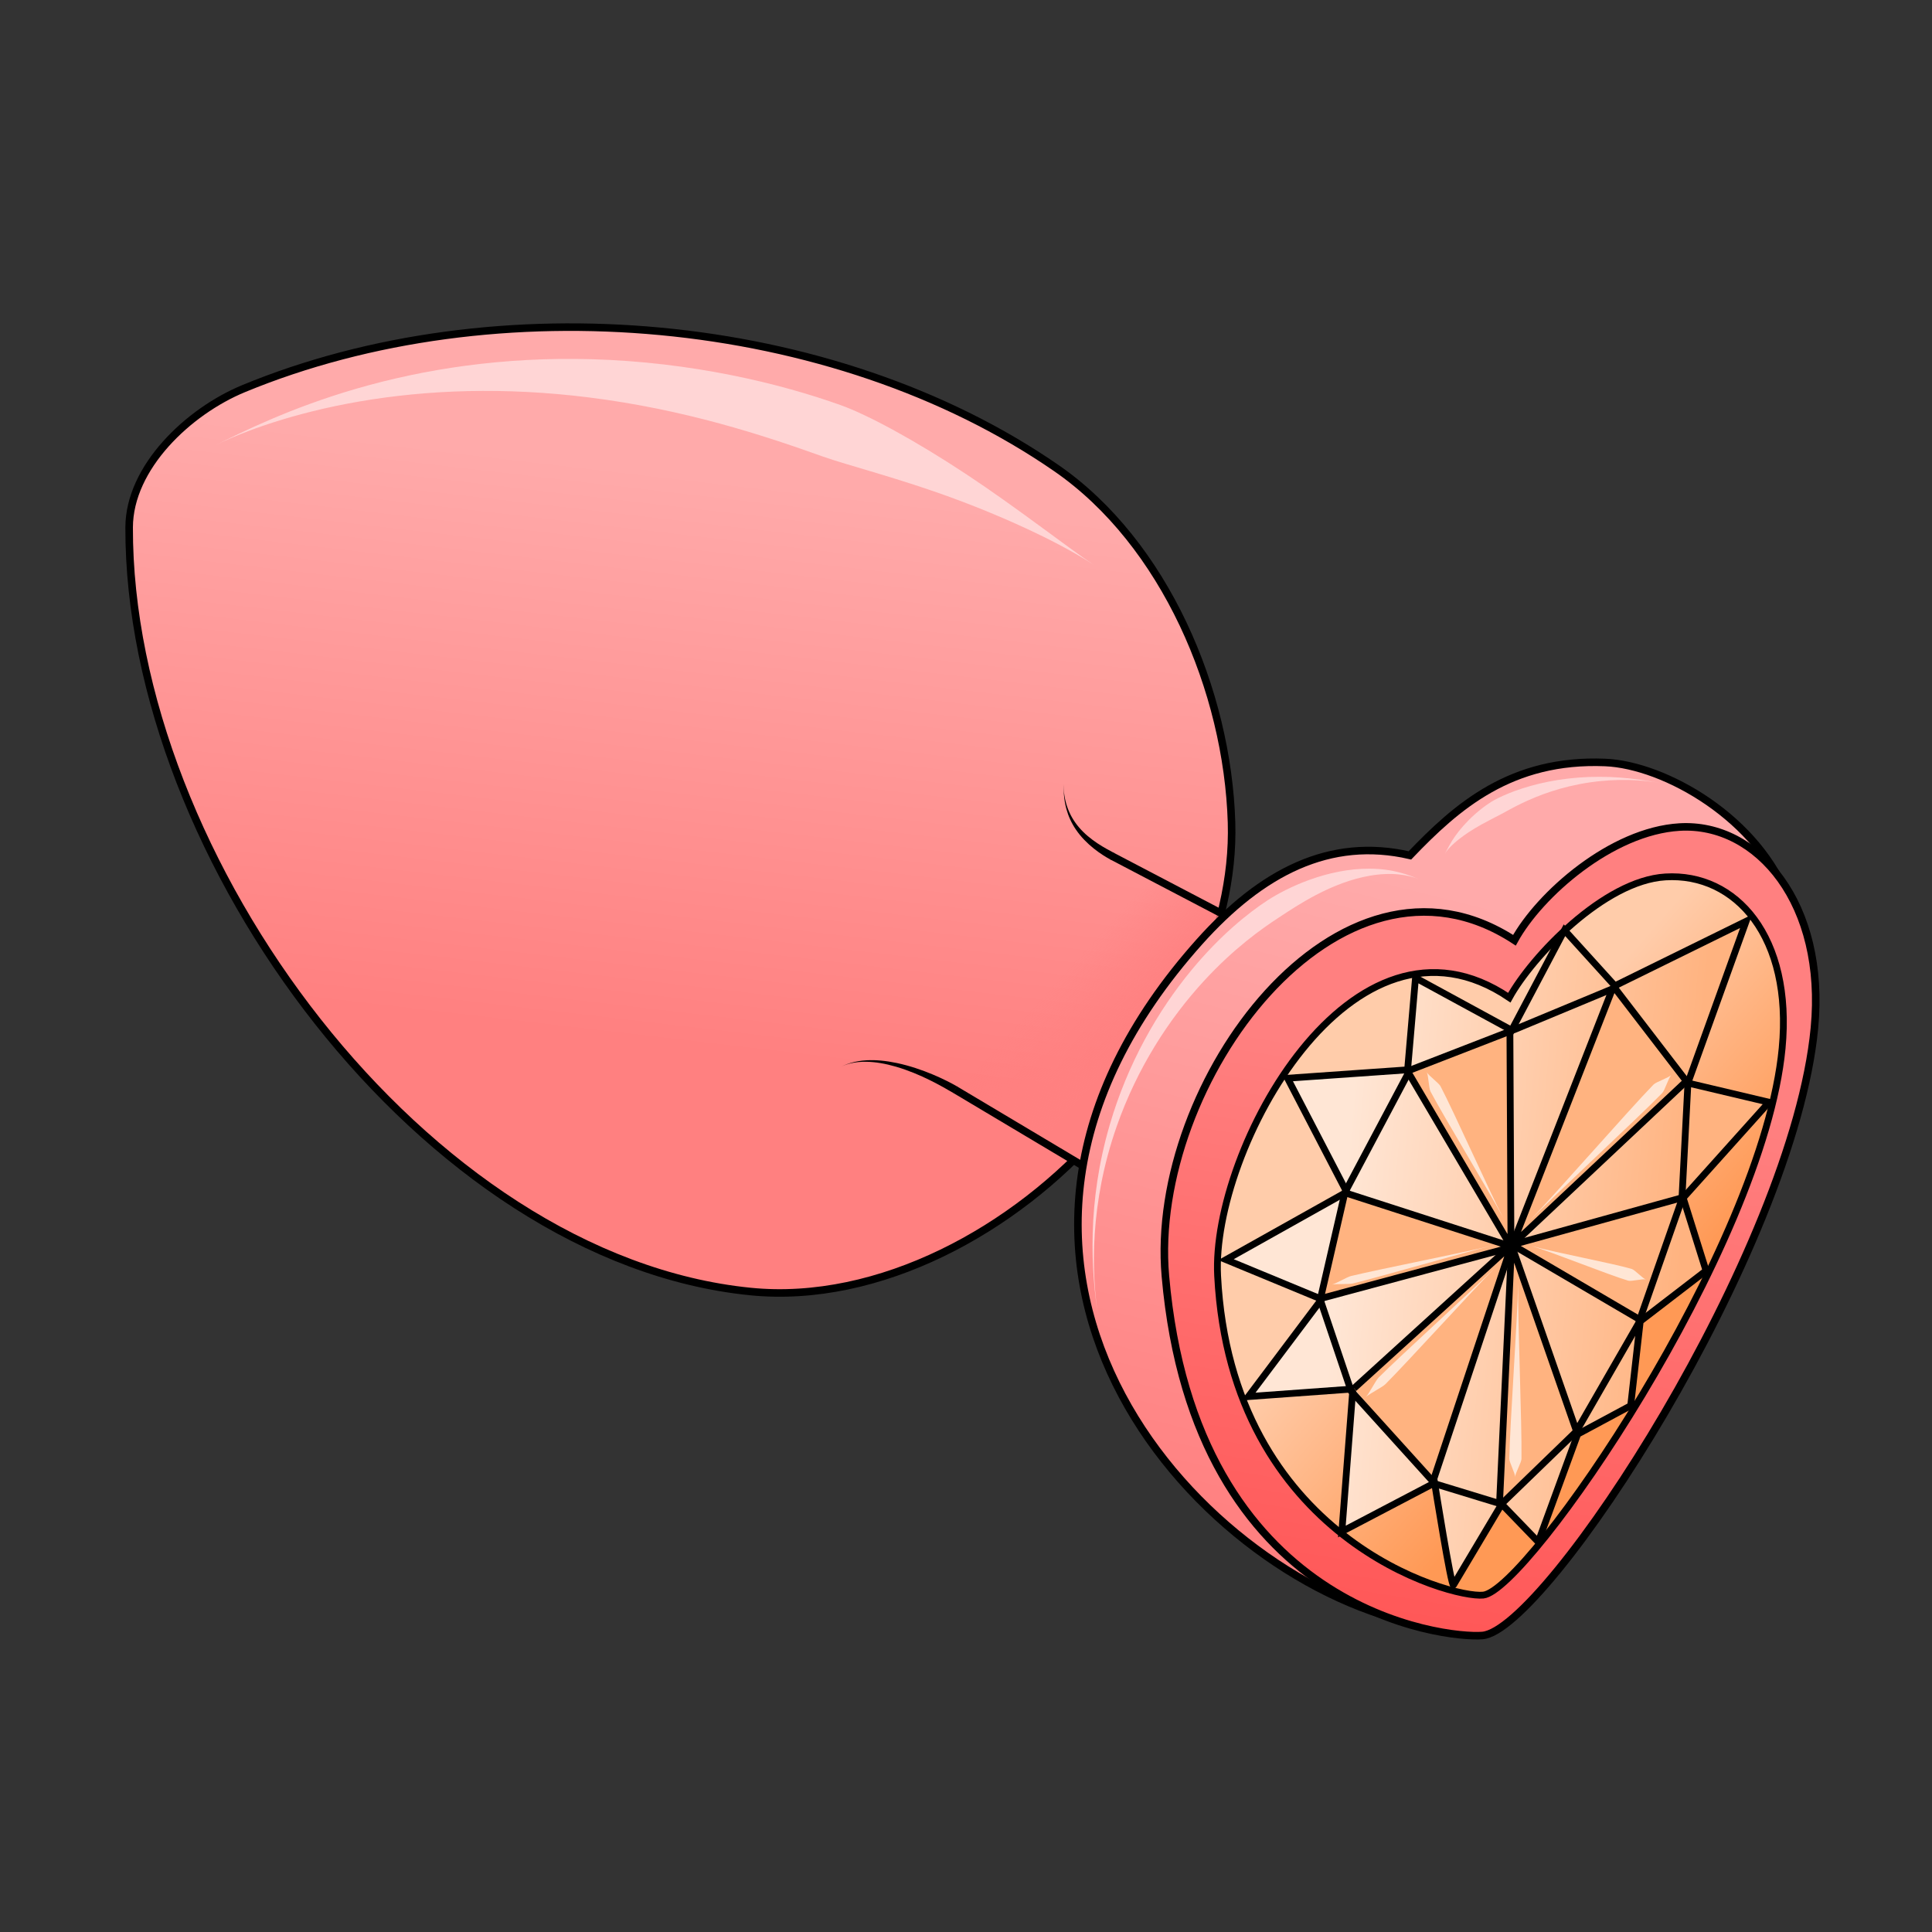 <?xml version="1.0" encoding="UTF-8" standalone="no"?>
<svg
   xmlns:dc="http://purl.org/dc/elements/1.1/"
   xmlns:cc="http://creativecommons.org/ns#"
   xmlns:rdf="http://www.w3.org/1999/02/22-rdf-syntax-ns#"
   xmlns:svg="http://www.w3.org/2000/svg"
   xmlns="http://www.w3.org/2000/svg"
   xmlns:xlink="http://www.w3.org/1999/xlink"
   version="1.1"
   id="svg4206"
   viewBox="0 0 256 256">
  <rect x="0" y="0" width="256" height="256" fill="#333333" stroke="none"/>
  <style
     id="style3">
    svg { cursor: default; }
  </style>
  <defs
     id="defs4208">
    <linearGradient
       id="innoGrad4">
      <stop
         style="stop-color:#ff5555;stop-opacity:1"
         offset="0"
         id="stop1173" />
      <stop
         style="stop-color:#ff8080;stop-opacity:1"
         offset="1"
         id="stop1175" />
    </linearGradient>
    <linearGradient
       id="innoGrad1">
      <stop
         id="stop1163"
         offset="0"
         style="stop-color:#ff8080;stop-opacity:1" />
      <stop
         id="stop1165"
         offset="1"
         style="stop-color:#ffaaaa;stop-opacity:1" />
    </linearGradient>
    <linearGradient
       id="innoGrad5">
      <stop
         style="stop-color:#ff8080;stop-opacity:1"
         offset="0"
         id="stop1117" />
      <stop
         style="stop-color:#ff8080;stop-opacity:0"
         offset="1"
         id="stop1119" />
    </linearGradient>
    <linearGradient
       gradientTransform="matrix(-1,0,0,1,567.826,-8.081)"
       gradientUnits="userSpaceOnUse"
       y2="71.662"
       x2="469.833"
       y1="146.606"
       x1="478.567"
       id="linearGradient1097"
       xlink:href="#innoGrad1" />
    <linearGradient
       gradientTransform="matrix(-1,0,0,1,567.826,-8.081)"
       gradientUnits="userSpaceOnUse"
       y2="139.05"
       x2="428.582"
       y1="147.585"
       x1="419.163"
       id="linearGradient1115"
       xlink:href="#innoGrad5" />
    <linearGradient
       gradientUnits="userSpaceOnUse"
       y2="154.707"
       x2="82.555"
       y1="178.395"
       x1="42.78"
       id="linearGradient1193"
       xlink:href="#innoGrad3"
       gradientTransform="matrix(-0.886,0.444,0.439,0.69,182.484,23.264)" />
    <linearGradient
       id="innoGrad3">
      <stop
         id="stop1187"
         offset="0"
         style="stop-color:#ffb380;stop-opacity:1" />
      <stop
         id="stop1189"
         offset="1"
         style="stop-color:#ffe6d5;stop-opacity:1" />
    </linearGradient>
    <linearGradient
       id="innoGrad2">
      <stop
         id="stop1179"
         offset="0"
         style="stop-color:#ff9955;stop-opacity:1" />
      <stop
         id="stop1181"
         offset="1"
         style="stop-color:#ffccaa;stop-opacity:1" />
    </linearGradient>
    <linearGradient
       gradientTransform="matrix(-1,0,0,1,257.709,0)"
       gradientUnits="userSpaceOnUse"
       y2="149.227"
       x2="61.872"
       y1="171.678"
       x1="36.239"
       id="linearGradient1161"
       xlink:href="#innoGrad2" />
    <linearGradient
       gradientUnits="userSpaceOnUse"
       y2="118"
       x2="191.5"
       y1="204.5"
       x1="170"
       id="linearGradient1169"
       xlink:href="#innoGrad1" />
    <linearGradient
       gradientUnits="userSpaceOnUse"
       y2="145"
       x2="216.5"
       y1="223"
       x1="203.5"
       id="linearGradient1171"
       xlink:href="#innoGrad4" />
  </defs>
  <g
     id="layer4">
    <path
       id="path1038"
       d="m 146.04,149.704 c -11.514,13.295 -29.593,23.131 -46.607,21.429 -42.997,-4.301 -82.425,-57.343 -82.321,-101.25 0.019,-7.949 7.831,-15.359 15.179,-18.393 33.333,-13.767 78.008,-9.965 107.679,10.536 14.367,9.927 22.686,29.509 23.214,46.964 0.446,14.719 -7.503,29.583 -17.143,40.714 z"
       style="fill:url(#linearGradient1097);fill-opacity:1.0;fill-rule:evenodd;stroke:#000000;stroke-width:1px;stroke-linecap:butt;stroke-linejoin:miter;stroke-opacity:1" />
    <path
       id="path1042"
       d="m 147.35,113.442 25.084,13.136 -20.745,32.792 -25.161,-15.002"
       style="fill:url(#linearGradient1115);fill-opacity:1;fill-rule:evenodd;stroke:#000000;stroke-width:1px;stroke-linecap:butt;stroke-linejoin:miter;stroke-opacity:1" />
    <path
       id="path1037"
       d="m 237.069,119.439 c -3.923,-10.986 -16.5,-18.083 -24.374,-18.406 -12.478,-0.512 -19.652,5.804 -25.874,12.31 -10.601,-2.446 -19.647,2.223 -27.9,11.46 -37.769,42.272 -1.04,83.84 28.252,90.26 z"
       style="fill:url(#linearGradient1169);fill-rule:evenodd;stroke:#000000;stroke-width:1px;stroke-linecap:butt;stroke-linejoin:miter;stroke-opacity:1;fill-opacity:1" />
    <path
       id="path1123"
       d="m 144.969,74.883 c -3.602,-2.41 -10.271,-7.646 -16.909,-12.03 -6.843,-4.519 -13.04,-7.873 -16.669,-9.171 -8.035,-2.874 -19.701,-5.71 -32.997,-6.084 -11.705,-0.329 -22.167,1.293 -31.168,3.905 -8.735,2.535 -15.029,5.694 -18.686,7.487 3.681,-1.804 10.257,-4.271 19.078,-5.791 9.077,-1.564 19.302,-1.926 30.395,-0.54 12.768,1.595 23.174,5.03 30.951,7.811 3.251,1.162 10.167,2.899 17.463,5.596 7.578,2.801 14.633,6.201 18.542,8.816 z"
       style="fill:#ffd5d5;fill-rule:nonzero;stroke:none;stroke-width:1px;stroke-linecap:butt;stroke-linejoin:miter;stroke-opacity:1" />
    <path
       id="path1127"
       d="m 188.022,116.508 c -1.334,-0.571 -3.41,-1.397 -6.603,-1.405 -2.552,-0.006 -5.251,0.521 -7.909,1.479 -2.317,0.836 -4.278,1.886 -5.533,2.704 -2.47,1.61 -6.22,4.557 -10.104,9.262 -4.459,5.401 -8.444,12.345 -10.821,20.476 -3.033,10.375 -2.517,19.367 -1.475,25.877 -1.039,-6.491 -1.121,-15.581 2.371,-25.59 2.744,-7.866 7.024,-14.377 11.576,-19.327 3.965,-4.311 7.642,-6.917 9.942,-8.416 1.199,-0.782 2.857,-1.906 4.919,-2.983 2.328,-1.216 4.732,-2.135 7.113,-2.546 2.963,-0.512 5.189,-0.102 6.526,0.47 z"
       style="fill:#ffd5d5;fill-rule:nonzero;stroke:none;stroke-width:1px;stroke-linecap:butt;stroke-linejoin:miter;stroke-opacity:1" />
    <path
       id="path1137"
       d="m 147.429,113.482 c 0,0 0.235,-0.441 0.235,-0.441 -1.159,-0.617 -3.225,-1.675 -4.716,-3.439 -0.637,-0.754 -1.123,-1.577 -1.46,-2.476 -0.449,-1.198 -0.564,-2.357 -0.552,-3.217 -0.012,0.861 0.019,2.016 0.364,3.278 0.259,0.947 0.666,1.852 1.249,2.717 1.368,2.028 3.442,3.38 4.645,4.021 0,0 0.235,-0.441 0.235,-0.441 z"
       style="fill:#000000;fill-rule:nonzero;stroke:none;stroke-width:1px;stroke-linecap:butt;stroke-linejoin:miter;stroke-opacity:1" />
    <path
       id="path1141"
       d="m 126.563,144.389 c 0,0 0.252,-0.432 0.252,-0.432 -1.413,-0.825 -4.562,-2.381 -7.992,-3.104 -1.453,-0.306 -2.791,-0.427 -3.991,-0.361 -1.61,0.089 -2.677,0.498 -3.396,0.865 0.719,-0.367 1.821,-0.699 3.399,-0.668 1.177,0.023 2.476,0.245 3.866,0.648 3.313,0.962 6.216,2.669 7.609,3.483 0,0 0.252,-0.432 0.252,-0.432 z"
       style="fill:#000000;fill-rule:nonzero;stroke:none;stroke-width:1px;stroke-linecap:butt;stroke-linejoin:miter;stroke-opacity:1" />
    <path
       id="path1039"
       d="m 222.546,109.589 c -9.024,0.538 -18.543,8.936 -21.875,15 -23.227,-15.165 -48.498,18.899 -46.25,44.5 3.916,44.585 37.186,48.011 42,47.625 8.431,-0.677 41.185,-50.988 44,-80.5 1.565,-16.405 -7.486,-27.245 -17.875,-26.625 z"
       style="fill:url(#linearGradient1171);fill-rule:evenodd;stroke:#000000;stroke-width:1px;stroke-linecap:butt;stroke-linejoin:miter;stroke-opacity:1;fill-opacity:1" />
    <path
       style="fill:url(#linearGradient1161);fill-opacity:1;fill-rule:evenodd;stroke:#000000;stroke-width:0.9px;stroke-linecap:butt;stroke-linejoin:miter;stroke-opacity:1"
       d="m 220.679,116.197 c -8.122,0.484 -17.688,10.542 -20.688,16 -20.799,-14.116 -39.512,20.145 -38.65,36.85 1.791,34.727 30.877,42.763 35.2,42.312 5.838,-0.609 37.066,-45.889 39.6,-72.45 1.409,-14.765 -6.112,-23.27 -15.463,-22.712 z"
       id="path1041" />
    <path
       id="path1043"
       d="m 219.959,103.75 c -2.375,-0.429 -5.543,-0.944 -9.46,-0.794 -3.821,0.146 -7.107,0.892 -9.669,1.816 -1.206,0.435 -2.156,0.876 -2.794,1.224 -0.934,0.51 -2.266,1.5 -3.479,2.731 -2.002,2.033 -2.604,3.511 -3.099,4.397 0.439,-0.784 1.779,-2.041 3.935,-3.349 1.344,-0.816 2.821,-1.513 3.637,-1.959 0.584,-0.319 1.443,-0.806 2.52,-1.328 2.302,-1.116 5.309,-2.249 9.016,-2.804 3.726,-0.558 7.081,-0.353 9.392,0.064 z"
       style="fill:#ffd5d5;fill-rule:nonzero;stroke:none;stroke-width:1px;stroke-linecap:butt;stroke-linejoin:miter;stroke-opacity:1" />
    <path
       id="path1163"
       d="m 207.301,123.258 -6.998,13.252 -12.742,-6.937 -1.047,12.183 -15.905,1.114 7.833,15.08 -15.991,8.961 12.666,5.239 -9.704,12.905 13.849,-1.005 -1.457,18.884 12.286,-6.442 c 0,0 2.228,14.008 2.507,13.527 0.278,-0.481 6.383,-10.719 6.383,-10.719 l 4.843,5.014 5.228,-14.281 7.02,-3.771 1.27,-11.185 8.717,-6.7 -3.028,-9.651 11.375,-12.674 -10.754,-2.545 7.718,-21.435 -17.39,8.552 z"
       style="fill:url(#linearGradient1193);fill-opacity:1;fill-rule:evenodd;stroke:#000000;stroke-width:0.898px;stroke-linecap:butt;stroke-linejoin:miter;stroke-opacity:1" />
    <path
       id="path1177"
       d="m 186.525,141.967 13.686,23.213 -0.14,-28.682"
       style="fill:#ffb380;fill-rule:evenodd;stroke:#000000;stroke-width:0.898px;stroke-linecap:butt;stroke-linejoin:miter;stroke-opacity:1" />
    <path
       id="path1175"
       d="m 174.782,172.117 25.663,-6.893 -22.082,-7.128"
       style="fill:#ffb380;fill-rule:evenodd;stroke:#000000;stroke-width:0.898px;stroke-linecap:butt;stroke-linejoin:miter;stroke-opacity:1" />
    <path
       id="path1173"
       d="m 189.831,196.443 10.459,-31.463 -20.873,18.977"
       style="fill:#ffb380;fill-rule:evenodd;stroke:#000000;stroke-width:0.898px;stroke-linecap:butt;stroke-linejoin:miter;stroke-opacity:1" />
    <path
       id="path1171"
       d="m 208.849,189.516 -8.559,-24.536 -1.587,34.073"
       style="fill:#ffb380;fill-rule:evenodd;stroke:#000000;stroke-width:0.898px;stroke-linecap:butt;stroke-linejoin:miter;stroke-opacity:1" />
    <path
       id="path1169"
       d="m 222.667,158.766 -22.299,6.175 17.152,10.056"
       style="fill:#ffb380;fill-rule:evenodd;stroke:#000000;stroke-width:0.898px;stroke-linecap:butt;stroke-linejoin:miter;stroke-opacity:1" />
    <path
       id="path1167"
       d="m 213.713,130.888 -13.312,34.044 23.128,-21.745"
       style="fill:#ffb380;fill-rule:evenodd;stroke:#000000;stroke-width:0.898px;stroke-linecap:butt;stroke-linejoin:miter;stroke-opacity:1" />
    <path
       id="path1165"
       d="m 222.862,158.91 -5.766,16.471 -8.222,14.292 -9.938,9.622 -8.792,-2.686 -11.118,-12.294 -4.086,-12.114 3.269,-14.187 8.599,-16.213 13.929,-5.402 13.221,-5.498 9.701,12.627 z"
       style="fill:none;fill-rule:evenodd;stroke:#000000;stroke-width:0.898px;stroke-linecap:butt;stroke-linejoin:miter;stroke-opacity:1" />
    <path
       id="path1195-0"
       d="m 201.159,170.07 c -0.072,4.646 -1.094,18.57 -1.166,23.215 -0.007,0.48 0.775,1.933 0.768,2.414 0.007,-0.48 0.835,-1.908 0.842,-2.389 0.072,-4.646 -0.516,-18.595 -0.444,-23.24 z"
       style="fill:#ffe6d5;fill-rule:nonzero;stroke:none;stroke-width:0.898px;stroke-linecap:butt;stroke-linejoin:miter;stroke-opacity:1" />
    <path
       id="path1195-0-4"
       d="m 202.94,165.097 c 2.608,0.764 10.203,3.835 12.811,4.599 0.422,0.124 1.915,-0.285 2.337,-0.161 -0.422,-0.124 -1.459,-1.273 -1.881,-1.397 -2.608,-0.764 -10.659,-2.277 -13.267,-3.041 z"
       style="fill:#ffe6d5;fill-rule:nonzero;stroke:none;stroke-width:0.609px;stroke-linecap:butt;stroke-linejoin:miter;stroke-opacity:1" />
    <path
       id="path1195-0-3"
       d="m 202.593,161.839 c 3.416,-3.513 14.242,-13.492 17.659,-17.005 0.353,-0.363 0.835,-2.014 1.189,-2.377 -0.353,0.363 -1.99,0.891 -2.343,1.255 -3.416,3.513 -13.088,14.614 -16.504,18.128 z"
       style="fill:#ffe6d5;fill-rule:nonzero;stroke:none;stroke-width:0.898px;stroke-linecap:butt;stroke-linejoin:miter;stroke-opacity:1" />
    <path
       id="path1195-0-3-3"
       d="m 199.195,161.398 c -1.797,-3.423 -6.523,-14.041 -8.32,-17.465 -0.231,-0.441 -1.588,-1.414 -1.819,-1.855 0.231,0.441 0.262,2.11 0.493,2.551 1.797,3.423 7.849,13.345 9.646,16.769 z"
       style="fill:#ffe6d5;fill-rule:nonzero;stroke:none;stroke-width:1.121px;stroke-linecap:butt;stroke-linejoin:miter;stroke-opacity:1" />
    <path
       id="path1195-0-3-3-3"
       d="m 197.598,165.081 c -3.693,0.899 -14.893,3.102 -18.587,4.001 -0.53,0.129 -2,1.009 -2.53,1.138 0.53,-0.129 2.24,-0.022 2.77,-0.151 3.693,-0.899 14.653,-4.089 18.346,-4.988 z"
       style="fill:#ffe6d5;fill-rule:nonzero;stroke:none;stroke-width:1.121px;stroke-linecap:butt;stroke-linejoin:miter;stroke-opacity:1" />
    <path
       id="path1195-0-3-3-3-4"
       d="m 198.14,167.949 c -3.001,3.003 -12.45,11.566 -15.451,14.569 -0.431,0.431 -1.278,2.168 -1.709,2.599 0.431,-0.431 2.167,-1.279 2.598,-1.71 3.001,-3.003 11.56,-12.455 14.562,-15.457 z"
       style="fill:#ffe6d5;fill-rule:nonzero;stroke:none;stroke-width:1.387px;stroke-linecap:butt;stroke-linejoin:miter;stroke-opacity:1" />
  </g>
  <g
     style="opacity:1"
     id="layer3" />
</svg>
